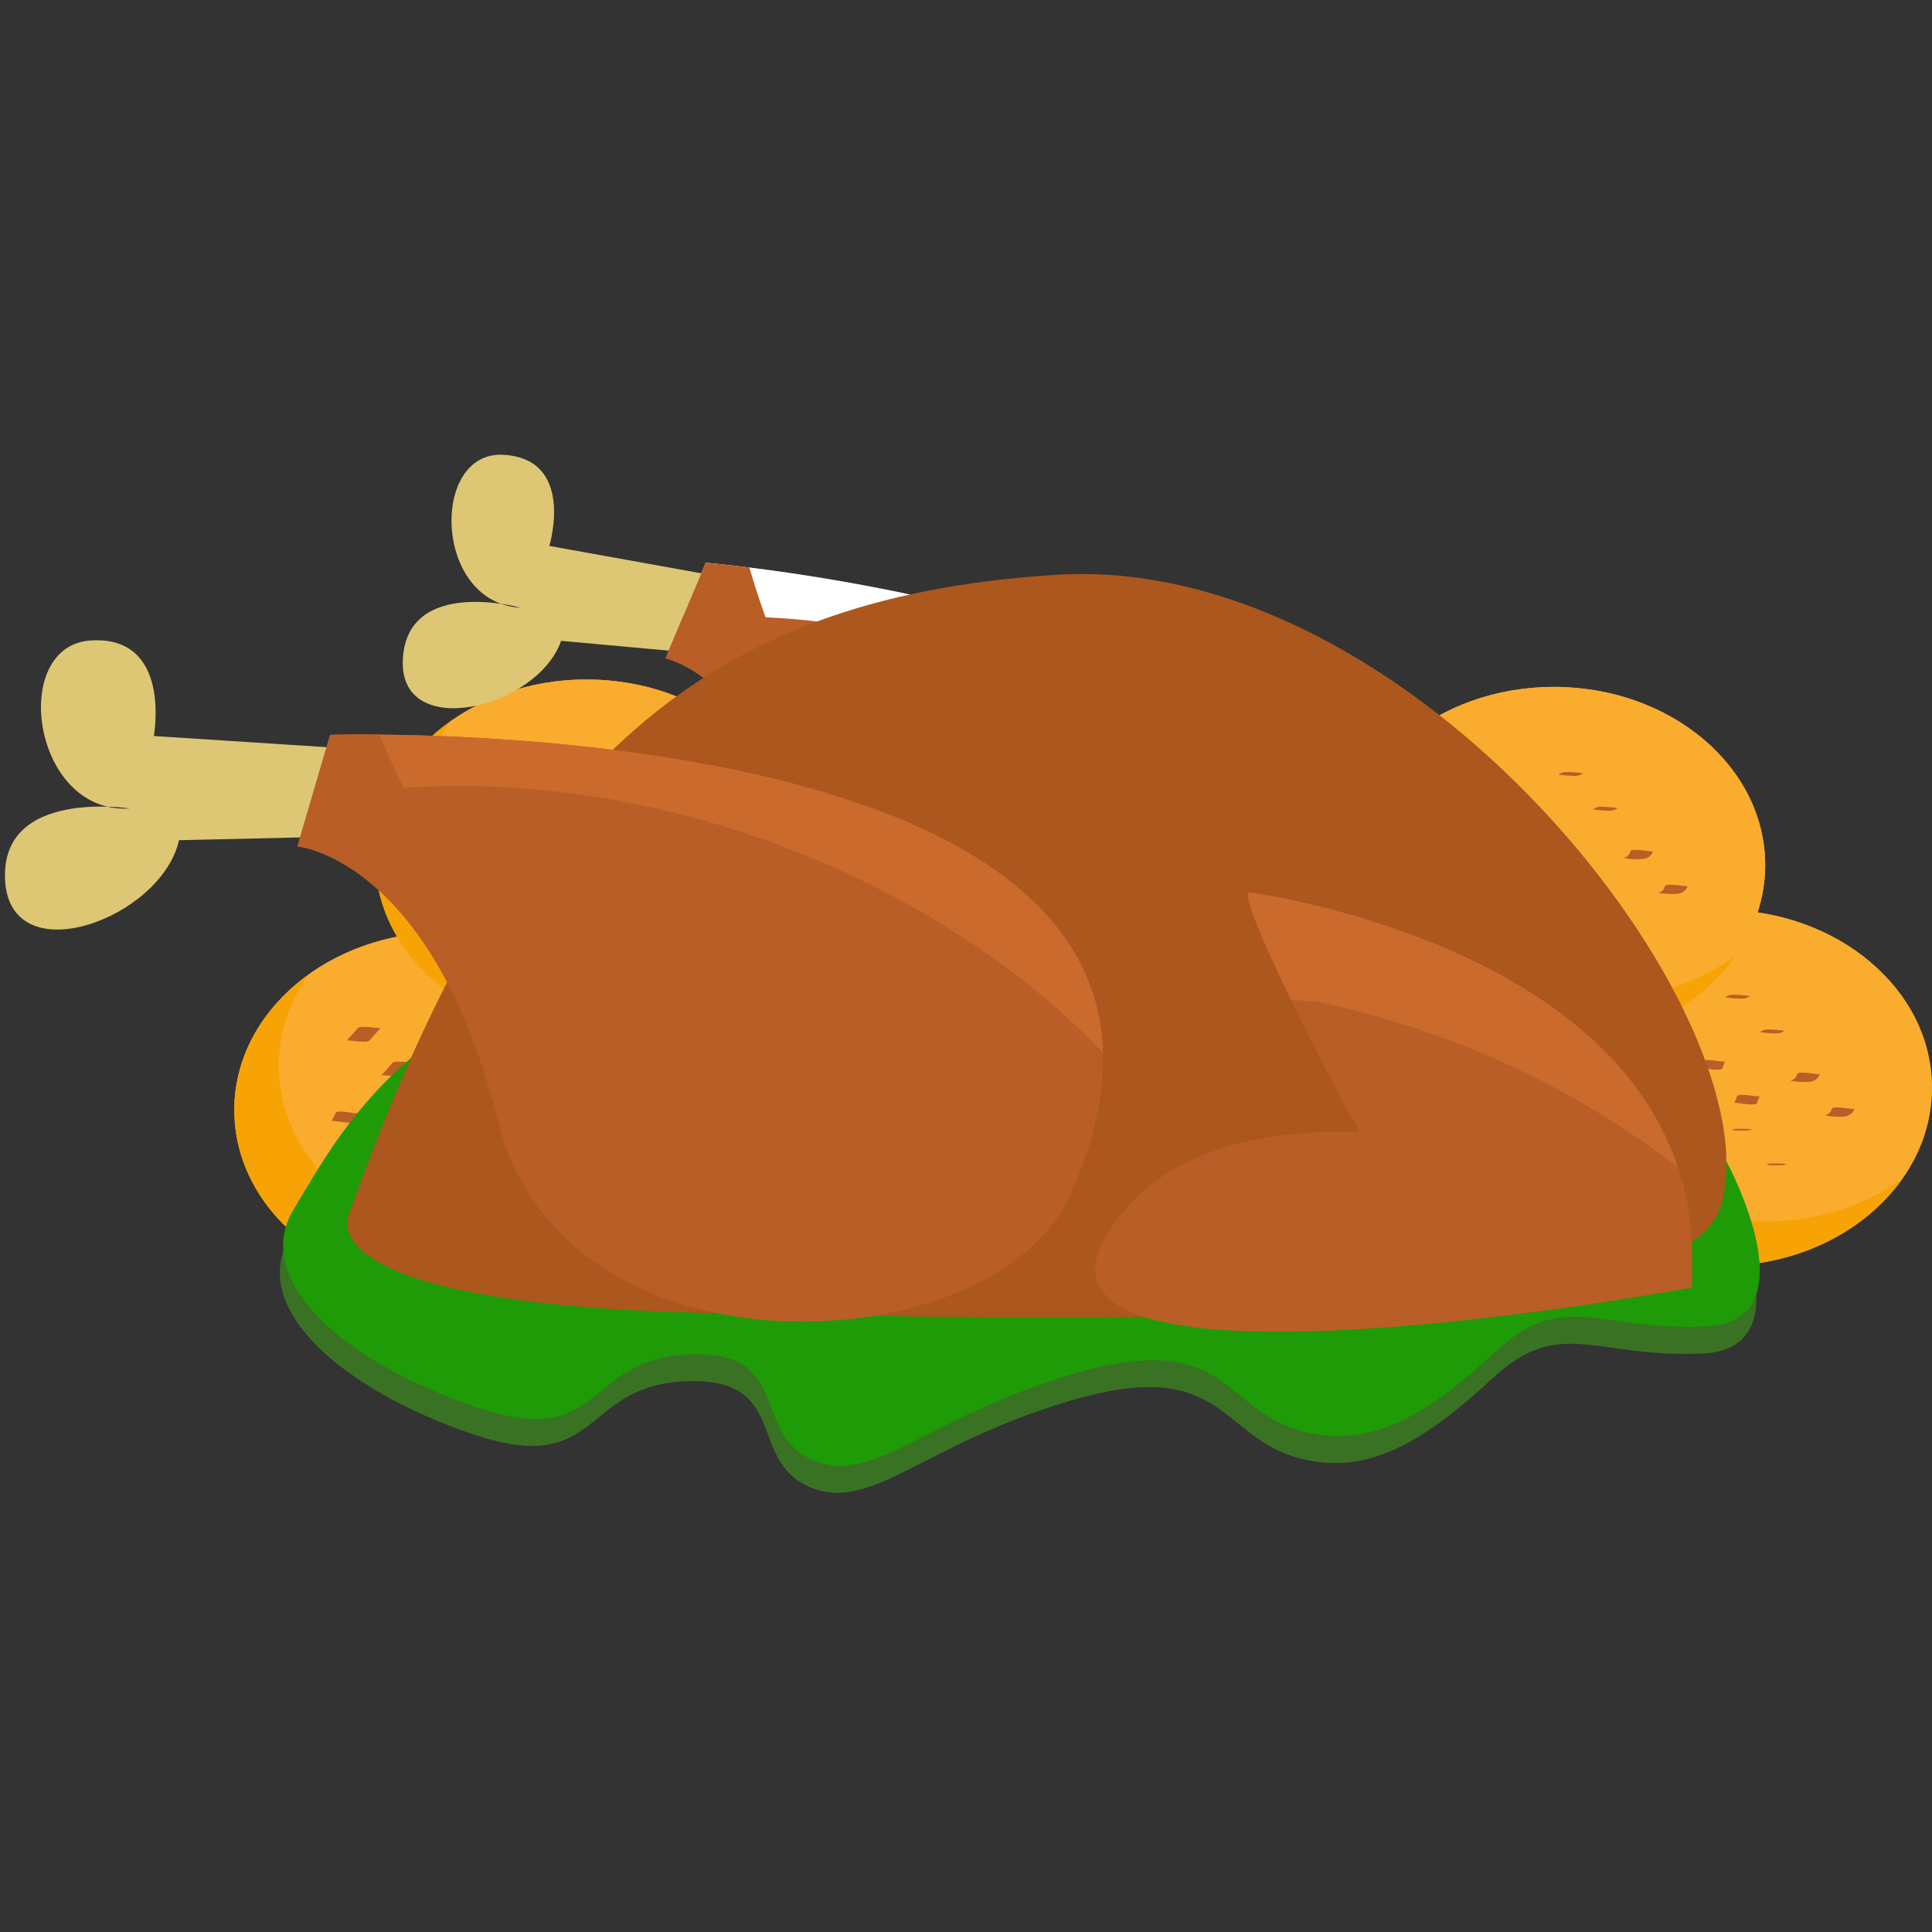 <?xml version="1.0" encoding="UTF-8"?>
<svg width="120px" height="120px" viewBox="0 0 120 120" version="1.1" xmlns="http://www.w3.org/2000/svg" xmlns:xlink="http://www.w3.org/1999/xlink">
    <rect x="0" y="0" width="120" height="120" fill="#333333" stroke="none"/>
    <!-- Generator: Sketch 51.1 (57501) - http://www.bohemiancoding.com/sketch -->
    <title>Turkey2</title>
    <desc>Created with Sketch.</desc>
    <defs>
        <polygon id="path-1" points="0 0.995 26.246 0.995 26.246 23.133 0 23.133"></polygon>
    </defs>
    <g id="Turkey2" stroke="none" stroke-width="1" fill="none" fill-rule="evenodd">
        <g id="Group-97" transform="translate(60, 60.5) scale(-1, 1) translate(-60, -60.5) translate(0, 28)">
            <g id="Group-105" transform="translate(0, 27.505)">
                <mask id="mask-2" fill="white">
                    <use xlink:href="#path-1"></use>
                </mask>
                <g id="Clip-104"></g>
                <path d="M26.246,12.064 C26.246,18.177 20.371,23.133 13.124,23.133 C5.876,23.133 -0,18.177 -0,12.064 C-0,5.951 5.876,0.995 13.124,0.995 C20.371,0.995 26.246,5.951 26.246,12.064" id="Fill-103" fill="#FAAC2F" mask="url(#mask-2)"></path>
            </g>
            <path d="M0.691,43.028 C0.691,36.914 6.566,31.96 13.814,31.96 C19.595,31.96 24.492,35.115 26.241,39.495 C26.194,33.415 20.341,28.5 13.123,28.5 C5.876,28.5 0.001,33.456 0.001,39.568 C0.001,40.806 0.252,41.99 0.695,43.103 C0.695,43.076 0.691,43.052 0.691,43.028" id="Fill-106" fill="#FAAC2F"></path>
            <path d="M21.628,31.148 C22.798,32.805 23.484,34.734 23.484,36.801 C23.484,42.915 17.608,47.869 10.361,47.869 C7.114,47.869 4.147,46.87 1.857,45.222 C4.146,48.461 8.328,50.638 13.124,50.638 C20.371,50.638 26.246,45.682 26.246,39.568 C26.246,36.194 24.451,33.177 21.628,31.148" id="Fill-108" fill="#F7A305"></path>
            <g id="Group-122" transform="translate(3.673, 34.863)" fill="#B85E26">
                <path d="M1.147,6.004 C1.236,6.255 1.368,6.367 1.61,6.448 C1.866,6.533 2.205,6.493 2.471,6.487 C2.57,6.485 2.981,6.425 2.959,6.417 C2.701,6.333 2.628,6.235 2.546,6.004 C2.469,5.788 1.171,6.071 1.147,6.004" id="Fill-110"></path>
                <path d="M5.494,1.175 C5.552,1.203 5.609,1.233 5.667,1.261 C5.886,1.371 6.289,1.306 6.528,1.3 C6.618,1.299 7.05,1.249 7.017,1.231 C6.959,1.202 6.901,1.174 6.845,1.146 C6.624,1.036 6.222,1.1 5.983,1.106 C5.893,1.108 5.461,1.158 5.494,1.175" id="Fill-112"></path>
                <path d="M7.03,5.221 C7.087,5.366 7.145,5.51 7.203,5.654 C7.295,5.882 8.569,5.571 8.603,5.654 C8.544,5.51 8.487,5.366 8.429,5.221 C8.339,4.994 7.063,5.304 7.03,5.221" id="Fill-114"></path>
                <path d="M5.996,9.517 C6.78,9.517 6.806,9.404 5.996,9.404 C5.213,9.404 5.187,9.517 5.996,9.517" id="Fill-116"></path>
                <path d="M11.341,1.764 C11.571,2.022 11.801,2.282 12.033,2.541 C12.133,2.654 12.595,2.596 12.733,2.598 C12.812,2.598 13.407,2.511 13.432,2.541 C13.202,2.282 12.972,2.022 12.741,1.764 C12.641,1.651 12.179,1.707 12.041,1.707 C11.963,1.707 11.368,1.793 11.341,1.764" id="Fill-118"></path>
                <path d="M12.721,7.041 C12.808,7.214 12.894,7.386 12.98,7.559 C13.104,7.805 14.324,7.446 14.381,7.559 C14.294,7.386 14.208,7.214 14.122,7.041 C13.997,6.795 12.778,7.154 12.721,7.041" id="Fill-120"></path>
            </g>
            <g id="Group-135" transform="translate(6.122, 33.637)" fill="#B85E26">
                <path d="M0.85,5.07 C0.939,5.322 1.071,5.435 1.313,5.516 C1.568,5.602 1.908,5.561 2.173,5.555 C2.273,5.552 2.684,5.492 2.662,5.485 C2.404,5.399 2.331,5.302 2.25,5.07 C2.173,4.855 0.874,5.137 0.85,5.07" id="Fill-123"></path>
                <path d="M5.198,0.242 C5.255,0.27 5.313,0.3 5.37,0.328 C5.589,0.437 5.992,0.373 6.231,0.367 C6.322,0.366 6.754,0.316 6.721,0.298 C6.662,0.269 6.605,0.241 6.548,0.213 C6.328,0.102 5.925,0.167 5.686,0.173 C5.597,0.175 5.165,0.225 5.198,0.242" id="Fill-125"></path>
                <path d="M6.732,4.288 C6.791,4.433 6.849,4.577 6.906,4.721 C6.997,4.948 8.273,4.638 8.306,4.721 C8.248,4.577 8.191,4.433 8.133,4.288 C8.041,4.06 6.765,4.372 6.732,4.288" id="Fill-127"></path>
                <path d="M5.7,8.585 C6.483,8.585 6.509,8.472 5.7,8.472 C4.916,8.472 4.89,8.585 5.7,8.585" id="Fill-129"></path>
                <path d="M11.045,0.831 C11.275,1.089 11.505,1.349 11.736,1.609 C11.836,1.722 12.299,1.666 12.436,1.666 C12.514,1.666 13.11,1.579 13.136,1.609 C12.906,1.349 12.676,1.089 12.445,0.831 C12.344,0.718 11.883,0.775 11.744,0.774 C11.666,0.774 11.071,0.86 11.045,0.831" id="Fill-131"></path>
                <path d="M12.425,6.106 C12.511,6.281 12.598,6.454 12.683,6.626 C12.807,6.873 14.028,6.514 14.084,6.626 C13.997,6.454 13.91,6.281 13.826,6.106 C13.702,5.86 12.48,6.218 12.425,6.106" id="Fill-133"></path>
            </g>
            <path d="M105.446,40.951 C105.446,47.064 99.571,52.02 92.323,52.02 C85.075,52.02 79.199,47.064 79.199,40.951 C79.199,34.839 85.075,29.884 92.323,29.884 C99.571,29.884 105.446,34.839 105.446,40.951" id="Fill-136" fill="#FAAC2F"></path>
            <path d="M79.89,44.41 C79.89,38.298 85.765,33.343 93.013,33.343 C98.794,33.343 103.692,36.5 105.442,40.877 C105.393,34.8 99.541,29.884 92.322,29.884 C85.075,29.884 79.2,34.839 79.2,40.951 C79.2,42.189 79.451,43.375 79.895,44.486 C79.894,44.46 79.89,44.436 79.89,44.41" id="Fill-138" fill="#FAAC2F"></path>
            <path d="M100.827,32.531 C101.998,34.188 102.684,36.117 102.684,38.185 C102.684,44.297 96.807,49.253 89.56,49.253 C86.312,49.253 83.346,48.255 81.055,46.606 C83.345,49.845 87.528,52.02 92.323,52.02 C99.571,52.02 105.446,47.064 105.446,40.951 C105.446,37.578 103.65,34.561 100.827,32.531" id="Fill-140" fill="#F7A305"></path>
            <g id="Group-154" transform="translate(83.265, 37.316)" fill="#B85E26">
                <path d="M0.754,4.933 C0.843,5.186 0.974,5.299 1.217,5.38 C1.473,5.466 1.812,5.425 2.078,5.419 C2.177,5.416 2.588,5.356 2.566,5.349 C2.308,5.263 2.236,5.165 2.154,4.933 C2.078,4.717 0.779,4.999 0.754,4.933" id="Fill-142"></path>
                <path d="M5.102,0.105 C5.16,0.135 5.217,0.163 5.275,0.193 C5.493,0.303 5.898,0.238 6.135,0.232 C6.225,0.231 6.658,0.18 6.625,0.163 C6.566,0.134 6.509,0.105 6.453,0.076 C6.235,-0.034 5.828,0.031 5.591,0.037 C5.501,0.038 5.068,0.088 5.102,0.105" id="Fill-144"></path>
                <path d="M6.637,4.152 C6.696,4.296 6.753,4.439 6.811,4.584 C6.901,4.811 8.177,4.501 8.21,4.584 C8.153,4.439 8.095,4.296 8.036,4.152 C7.944,3.924 6.671,4.236 6.637,4.152" id="Fill-146"></path>
                <path d="M5.604,8.448 C6.388,8.448 6.414,8.336 5.604,8.336 C4.82,8.336 4.795,8.448 5.604,8.448" id="Fill-148"></path>
                <path d="M10.949,0.695 C11.179,0.954 11.41,1.213 11.641,1.472 C11.741,1.585 12.203,1.528 12.341,1.528 C12.419,1.528 13.014,1.441 13.04,1.472 L12.348,0.695 C12.249,0.583 11.786,0.64 11.649,0.639 C11.571,0.639 10.976,0.725 10.949,0.695" id="Fill-150"></path>
                <path d="M12.329,5.97 C12.416,6.143 12.503,6.316 12.588,6.49 C12.711,6.737 13.933,6.379 13.988,6.49 C13.902,6.316 13.815,6.143 13.729,5.97 C13.605,5.723 12.386,6.084 12.329,5.97" id="Fill-152"></path>
            </g>
            <g id="Group-167" transform="translate(85.714, 34.863)" fill="#B85E26">
                <path d="M0.458,5.227 C0.546,5.479 0.678,5.592 0.92,5.671 C1.177,5.757 1.515,5.717 1.782,5.711 C1.881,5.708 2.291,5.649 2.27,5.642 C2.011,5.556 1.94,5.459 1.858,5.227 C1.782,5.011 0.481,5.294 0.458,5.227" id="Fill-155"></path>
                <path d="M4.805,0.399 L4.978,0.485 C5.196,0.595 5.6,0.53 5.839,0.524 C5.928,0.523 6.362,0.473 6.327,0.455 L6.156,0.37 C5.937,0.259 5.533,0.324 5.294,0.33 C5.205,0.332 4.772,0.382 4.805,0.399" id="Fill-157"></path>
                <path d="M6.341,4.445 C6.398,4.59 6.456,4.733 6.515,4.878 C6.605,5.105 7.88,4.795 7.914,4.878 C7.855,4.733 7.798,4.59 7.74,4.445 C7.649,4.218 6.374,4.529 6.341,4.445" id="Fill-159"></path>
                <path d="M5.308,8.741 C6.091,8.741 6.117,8.628 5.308,8.628 C4.524,8.628 4.498,8.741 5.308,8.741" id="Fill-161"></path>
                <path d="M10.652,0.989 C10.882,1.248 11.114,1.506 11.343,1.766 C11.443,1.879 11.906,1.823 12.043,1.823 C12.122,1.823 12.718,1.736 12.744,1.766 C12.513,1.506 12.283,1.248 12.052,0.989 C11.953,0.876 11.49,0.934 11.353,0.932 C11.274,0.932 10.679,1.018 10.652,0.989" id="Fill-163"></path>
                <path d="M12.032,6.265 C12.119,6.438 12.206,6.61 12.292,6.783 C12.415,7.03 13.635,6.669 13.691,6.783 C13.606,6.61 13.519,6.438 13.433,6.265 C13.308,6.017 12.09,6.379 12.032,6.265" id="Fill-165"></path>
            </g>
            <path d="M36.607,25.733 C36.607,31.845 30.732,36.801 23.484,36.801 C16.236,36.801 10.361,31.845 10.361,25.733 C10.361,19.621 16.236,14.665 23.484,14.665 C30.732,14.665 36.607,19.621 36.607,25.733" id="Fill-168" fill="#FAAC2F"></path>
            <path d="M11.052,29.192 C11.052,23.079 16.927,18.125 24.174,18.125 C29.955,18.125 34.852,21.28 36.603,25.657 C36.554,19.58 30.701,14.664 23.484,14.664 C16.236,14.664 10.361,19.62 10.361,25.733 C10.361,26.97 10.612,28.156 11.055,29.268 C11.055,29.241 11.052,29.218 11.052,29.192" id="Fill-170" fill="#FAAC2F"></path>
            <path d="M31.988,17.312 C33.16,18.969 33.844,20.898 33.844,22.966 C33.844,29.08 27.969,34.034 20.722,34.034 C17.474,34.034 14.508,33.033 12.217,31.386 C14.506,34.625 18.689,36.802 23.484,36.802 C30.732,36.802 36.607,31.846 36.607,25.733 C36.607,22.358 34.811,19.342 31.988,17.312" id="Fill-172" fill="#F7A305"></path>
            <g id="Group-186" transform="translate(14.694, 21.373)" fill="#B85E26">
                <path d="M0.486,5.658 C0.576,5.91 0.708,6.023 0.949,6.104 C1.205,6.189 1.544,6.149 1.81,6.143 C1.909,6.14 2.32,6.08 2.298,6.073 C2.04,5.987 1.968,5.889 1.887,5.658 C1.81,5.443 0.511,5.726 0.486,5.658" id="Fill-174"></path>
                <path d="M4.834,0.829 C4.892,0.858 4.949,0.887 5.007,0.916 C5.225,1.026 5.63,0.961 5.868,0.955 C5.957,0.954 6.39,0.904 6.357,0.887 C6.299,0.857 6.241,0.829 6.185,0.799 C5.967,0.689 5.56,0.754 5.323,0.76 C5.233,0.761 4.8,0.812 4.834,0.829" id="Fill-176"></path>
                <path d="M6.369,4.876 C6.427,5.021 6.485,5.165 6.543,5.309 C6.634,5.536 7.91,5.226 7.943,5.309 C7.884,5.165 7.827,5.021 7.77,4.876 C7.678,4.65 6.402,4.959 6.369,4.876" id="Fill-178"></path>
                <path d="M5.336,9.172 C6.12,9.172 6.146,9.06 5.336,9.06 C4.553,9.06 4.527,9.172 5.336,9.172" id="Fill-180"></path>
                <path d="M10.681,1.42 C10.912,1.679 11.142,1.937 11.372,2.196 C11.472,2.309 11.935,2.253 12.072,2.253 C12.151,2.253 12.746,2.166 12.773,2.196 C12.543,1.937 12.312,1.679 12.082,1.42 C11.982,1.307 11.519,1.365 11.382,1.364 C11.304,1.364 10.708,1.449 10.681,1.42" id="Fill-182"></path>
                <path d="M12.061,6.695 C12.147,6.867 12.234,7.04 12.32,7.213 C12.443,7.46 13.664,7.1 13.719,7.213 C13.634,7.04 13.547,6.867 13.462,6.695 C13.338,6.448 12.118,6.807 12.061,6.695" id="Fill-184"></path>
            </g>
            <g id="Group-199" transform="translate(17.143, 18.92)" fill="#B85E26">
                <path d="M0.19,5.952 C0.279,6.205 0.411,6.316 0.652,6.397 C0.908,6.482 1.248,6.442 1.513,6.436 C1.612,6.434 2.024,6.374 2.002,6.366 C1.743,6.281 1.671,6.184 1.59,5.952 C1.513,5.736 0.214,6.018 0.19,5.952" id="Fill-187"></path>
                <path d="M4.537,1.124 C4.595,1.152 4.653,1.181 4.71,1.209 C4.929,1.32 5.332,1.255 5.571,1.249 C5.662,1.247 6.094,1.197 6.061,1.18 C6.002,1.151 5.944,1.122 5.888,1.094 C5.668,0.985 5.265,1.049 5.026,1.055 C4.937,1.056 4.504,1.106 4.537,1.124" id="Fill-189"></path>
                <path d="M6.072,5.17 C6.131,5.315 6.189,5.458 6.246,5.603 C6.338,5.83 7.613,5.519 7.647,5.603 C7.588,5.458 7.531,5.315 7.473,5.17 C7.38,4.942 6.107,5.253 6.072,5.17" id="Fill-191"></path>
                <path d="M5.04,9.466 C5.823,9.466 5.849,9.353 5.04,9.353 C4.256,9.353 4.23,9.466 5.04,9.466" id="Fill-193"></path>
                <path d="M10.384,1.712 C10.614,1.971 10.845,2.231 11.076,2.49 C11.177,2.603 11.638,2.545 11.777,2.546 C11.855,2.546 12.45,2.459 12.476,2.49 C12.246,2.231 12.015,1.971 11.785,1.712 C11.685,1.599 11.222,1.657 11.085,1.656 C11.006,1.656 10.411,1.742 10.384,1.712" id="Fill-195"></path>
                <path d="M11.765,6.988 C11.852,7.161 11.938,7.335 12.024,7.508 C12.147,7.754 13.368,7.395 13.424,7.508 C13.337,7.335 13.251,7.161 13.164,6.988 C13.042,6.741 11.821,7.101 11.765,6.988" id="Fill-197"></path>
            </g>
            <path d="M96.697,25.272 C96.697,31.384 90.822,36.34 83.574,36.34 C76.326,36.34 70.45,31.384 70.45,25.272 C70.45,19.159 76.326,14.203 83.574,14.203 C90.822,14.203 96.697,19.159 96.697,25.272" id="Fill-200" fill="#FAAC2F"></path>
            <path d="M71.142,28.731 C71.142,22.618 77.017,17.662 84.265,17.662 C90.046,17.662 94.944,20.819 96.693,25.196 C96.644,19.119 90.791,14.203 83.574,14.203 C76.326,14.203 70.451,19.159 70.451,25.272 C70.451,26.508 70.702,27.694 71.146,28.806 C71.146,28.781 71.142,28.756 71.142,28.731" id="Fill-202" fill="#FAAC2F"></path>
            <path d="M92.078,16.851 C93.25,18.508 93.935,20.436 93.935,22.505 C93.935,28.619 88.06,33.573 80.811,33.573 C77.563,33.573 74.599,32.572 72.306,30.925 C74.596,34.164 78.779,36.341 83.574,36.341 C90.822,36.341 96.697,31.385 96.697,25.272 C96.697,21.898 94.902,18.881 92.078,16.851" id="Fill-204" fill="#F7A305"></path>
            <g id="Group-218" transform="translate(74.694, 21.373)" fill="#B85E26">
                <path d="M0.576,5.197 C0.666,5.449 0.798,5.562 1.039,5.643 C1.295,5.728 1.634,5.688 1.9,5.682 C1.999,5.679 2.411,5.619 2.389,5.612 C2.13,5.526 2.058,5.428 1.977,5.197 C1.9,4.982 0.601,5.265 0.576,5.197" id="Fill-206"></path>
                <path d="M4.924,0.369 C4.982,0.397 5.039,0.427 5.097,0.455 C5.316,0.565 5.719,0.5 5.958,0.494 C6.048,0.493 6.481,0.443 6.448,0.425 C6.389,0.396 6.331,0.368 6.275,0.34 C6.054,0.229 5.652,0.294 5.413,0.3 C5.323,0.302 4.891,0.352 4.924,0.369" id="Fill-208"></path>
                <path d="M6.46,4.415 C6.517,4.56 6.576,4.704 6.632,4.848 C6.723,5.075 8,4.766 8.033,4.848 C7.976,4.704 7.917,4.56 7.861,4.415 C7.769,4.188 6.493,4.499 6.46,4.415" id="Fill-210"></path>
                <path d="M5.427,8.711 C6.21,8.711 6.236,8.599 5.427,8.599 C4.643,8.599 4.617,8.711 5.427,8.711" id="Fill-212"></path>
                <path d="M10.772,0.958 C11.002,1.218 11.232,1.476 11.464,1.736 C11.563,1.849 12.026,1.793 12.163,1.793 C12.241,1.793 12.837,1.707 12.863,1.736 C12.633,1.476 12.403,1.218 12.173,0.958 C12.072,0.845 11.609,0.901 11.472,0.901 C11.394,0.901 10.797,0.987 10.772,0.958" id="Fill-214"></path>
                <path d="M12.152,6.233 C12.238,6.406 12.325,6.579 12.411,6.752 C12.534,6.999 13.754,6.639 13.81,6.752 C13.725,6.579 13.638,6.406 13.552,6.233 C13.428,5.987 12.207,6.346 12.152,6.233" id="Fill-216"></path>
            </g>
            <g id="Group-231" transform="translate(77.143, 18.92)" fill="#B85E26">
                <path d="M0.28,5.491 C0.369,5.742 0.503,5.855 0.743,5.936 C0.999,6.022 1.339,5.981 1.605,5.975 C1.704,5.973 2.115,5.913 2.093,5.905 C1.835,5.819 1.762,5.721 1.68,5.491 C1.604,5.275 0.304,5.558 0.28,5.491" id="Fill-219"></path>
                <path d="M4.628,0.661 C4.685,0.691 4.743,0.719 4.8,0.748 C5.018,0.859 5.424,0.794 5.661,0.787 C5.751,0.786 6.184,0.736 6.151,0.719 C6.092,0.689 6.035,0.661 5.978,0.632 C5.76,0.521 5.354,0.586 5.116,0.592 C5.027,0.594 4.594,0.644 4.628,0.661" id="Fill-221"></path>
                <path d="M6.163,4.709 C6.221,4.853 6.279,4.997 6.336,5.142 C6.428,5.369 7.703,5.058 7.737,5.142 C7.679,4.997 7.621,4.853 7.562,4.709 C7.47,4.481 6.197,4.792 6.163,4.709" id="Fill-223"></path>
                <path d="M5.131,9.005 C5.914,9.005 5.94,8.892 5.131,8.892 C4.347,8.892 4.321,9.005 5.131,9.005" id="Fill-225"></path>
                <path d="M10.475,1.251 C10.705,1.51 10.935,1.77 11.166,2.029 C11.267,2.141 11.729,2.085 11.867,2.085 C11.945,2.085 12.54,1.998 12.566,2.029 C12.336,1.77 12.106,1.51 11.875,1.251 C11.775,1.138 11.312,1.196 11.175,1.195 C11.097,1.195 10.502,1.28 10.475,1.251" id="Fill-227"></path>
                <path d="M11.855,6.527 C11.941,6.7 12.028,6.873 12.114,7.046 C12.237,7.292 13.458,6.933 13.514,7.046 C13.427,6.873 13.342,6.7 13.256,6.527 C13.132,6.28 11.911,6.64 11.855,6.527" id="Fill-229"></path>
            </g>
            <path d="M12.958,45.864 C12.958,45.864 7.578,55.771 14.241,56.068 C20.903,56.366 23.106,53.74 27.24,57.56 C31.374,61.382 35.116,63.918 39.694,62.455 C44.273,60.992 44.198,56.26 53.477,58.987 C62.756,61.713 65.922,66.035 69.765,64.337 C73.609,62.636 70.932,57.515 77.445,57.796 C83.956,58.075 82.608,63.808 90.678,61.064 C98.749,58.319 104.654,53.197 101.957,48.777 C99.26,44.356 93.92,33.692 77.072,33.308 C60.223,32.925 20.116,30.975 12.958,45.864" id="Fill-232" fill="#3A7224"></path>
            <path d="M12.754,44.182 C12.754,44.182 7.375,54.089 14.037,54.386 C20.7,54.684 22.902,52.059 27.036,55.879 C31.17,59.7 34.912,62.238 39.491,60.773 C44.069,59.313 43.994,54.579 53.273,57.304 C62.553,60.031 65.717,64.353 69.562,62.656 C73.405,60.956 70.728,55.836 77.24,56.114 C83.752,56.394 82.404,62.127 90.475,59.385 C98.545,56.638 104.45,51.516 101.752,47.095 C99.056,42.675 93.716,32.01 76.868,31.626 C60.019,31.244 19.912,29.294 12.754,44.182" id="Fill-234" fill="#1E9B06"></path>
            <path d="M39.599,48.068 C39.226,49.895 39.082,51.795 39.121,53.73 C39.166,56.011 39.415,58.364 40.058,60.565 C41.407,60.009 42.342,59.169 43.32,58.392 C43.177,56.612 42.896,54.823 42.417,53.141 C41.975,51.589 40.928,49.792 39.599,48.068" id="Fill-236" fill="#1E9B06"></path>
            <path d="M70.594,43.811 C69.913,48.041 70.601,52.728 72.332,56.636 C72.492,56.993 72.664,57.38 72.852,57.779 C73.524,56.744 74.659,56.003 77.24,56.113 C78.37,56.164 79.259,56.377 80.006,56.681 C80.991,49.853 79.554,42.07 75.351,36.562 C72.864,37.733 71.126,40.501 70.594,43.811" id="Fill-238" fill="#1E9B06"></path>
            <path d="M91.62,55.29 C92.201,54.186 91.998,52.593 91.59,51.105 C91.249,51.783 91.063,52.535 91.053,53.311 C91.047,53.885 91.091,54.981 91.494,55.412 C91.524,55.443 91.538,55.465 91.559,55.491 C91.565,55.433 91.579,55.366 91.62,55.29" id="Fill-240" fill="#1E9B06"></path>
            <path d="M91.894,39.434 C92.643,40.58 93.434,41.886 94.172,43.284 C95.874,42.889 97.672,42.879 99.398,43.309 C96.839,39.545 92.674,34.925 85.101,32.794 C87.848,34.454 90.22,36.869 91.894,39.434" id="Fill-242" fill="#1E9B06"></path>
            <path d="M44.171,31.909 C38.865,32.331 33.67,33.036 29.042,34.171 C31.456,35.048 33.75,36.198 35.801,37.517 C36.502,37.967 37.181,38.451 37.84,38.96 C39.535,36.324 41.699,33.938 44.171,31.909" id="Fill-244" fill="#1E9B06"></path>
            <path d="M85.929,51.809 C86.296,49.261 87.613,47.145 89.436,45.624 C87.714,42.081 85.339,38.771 81.799,36.952 C81.789,36.946 81.778,36.943 81.768,36.939 C85.368,43.812 86.283,52.482 84.751,59.758 C85.638,60.117 86.735,60.254 88.289,59.969 C86.19,57.992 85.54,54.511 85.929,51.809" id="Fill-246" fill="#1E9B06"></path>
            <path d="M12.754,44.182 C12.754,44.182 8.837,51.405 11.84,53.699 C12.603,53.712 13.378,53.574 14.082,53.32 C19.529,51.359 21.402,46.029 21.613,40.722 C21.651,39.76 21.673,38.812 21.696,37.871 C21.221,37.821 20.745,37.782 20.266,37.762 C19.962,37.749 19.66,37.746 19.359,37.751 C16.331,39.435 14.024,41.543 12.754,44.182" id="Fill-248" fill="#1E9B06"></path>
            <path d="M100.318,49.546 C99.234,48.556 97.758,48.149 96.3,48.241 C97.192,51.026 97.541,53.896 96.756,56.492 C99.031,55.095 100.778,53.503 101.695,51.865 C101.219,50.794 100.636,49.835 100.318,49.546" id="Fill-250" fill="#1E9B06"></path>
            <path d="M65.122,47.416 C64.994,42.013 66.762,35.802 71.258,32.637 C70.552,32.161 69.826,31.767 69.087,31.435 C65.194,31.353 60.809,31.295 56.238,31.367 C51.676,32.953 47.384,35.914 44.194,39.173 C43.182,40.206 42.351,41.32 41.67,42.496 C45.237,46.424 47.725,51.287 48.58,56.481 C49.825,56.497 51.346,56.739 53.274,57.305 C62.542,60.029 65.709,64.342 69.547,62.66 C66.559,58.275 65.242,52.518 65.122,47.416" id="Fill-252" fill="#1E9B06"></path>
            <path d="M33.916,50.576 C34.042,48.216 34.566,45.916 35.41,43.72 C35.171,43.524 34.933,43.335 34.696,43.157 C32.334,41.382 29.695,39.956 26.899,39.014 C26.897,39.692 26.89,40.367 26.863,41.03 C26.674,45.798 25.251,50.384 22.331,53.783 C23.876,53.8 25.283,54.26 27.036,55.879 C29.613,58.263 32.036,60.144 34.606,60.87 C33.807,57.419 33.75,53.68 33.916,50.576" id="Fill-254" fill="#1E9B06"></path>
            <path d="M73.608,8.12 L85.881,5.908 C85.881,5.908 84.227,0.479 88.758,0.248 C93.287,0.016 93.081,9.468 87.659,9.745 C87.659,9.745 94.716,7.799 94.979,12.953 C95.241,18.11 86.602,16.002 85.149,11.803 L74.807,12.745 L73.608,8.12 Z" id="Fill-256" fill="#DDC774"></path>
            <path d="M38.338,37.009 C43.544,45.72 67.336,44.348 69.325,29.36 C71.312,14.372 78.669,12.893 78.669,12.893 L76.163,6.956 C76.163,6.956 22.991,11.332 38.338,37.009" id="Fill-258" fill="#B85E26"></path>
            <path d="M37.69,26.786 C46.271,17.264 59.421,11.005 72.207,10.352 C74.033,10.257 75.833,10.277 77.611,10.387 L76.164,6.956 C76.164,6.956 34.012,10.424 35.601,29.31 C36.28,28.435 36.971,27.582 37.69,26.786" id="Fill-260" fill="#FFFFFF"></path>
            <path d="M76.164,6.956 C76.164,6.956 75.152,7.039 73.456,7.249 C71.235,14.854 67.249,22.124 62.406,27.496 C57.18,33.296 50.257,37.873 42.756,40.722 C51.446,44.771 67.696,41.634 69.325,29.36 C71.312,14.372 78.668,12.893 78.668,12.893 L76.164,6.956 Z" id="Fill-262" fill="#B85E26"></path>
            <path d="M13.095,46.837 C9.812,35.192 31.993,6.292 54.436,7.703 C76.878,9.114 88.539,20.049 98.254,47.244 C98.254,47.244 101.904,53.039 75.637,53.551 C49.37,54.064 15.305,54.677 13.095,46.837" id="Fill-264" fill="#AC571E"></path>
            <path d="M98.255,47.244 C95.153,38.561 91.851,31.544 88.064,25.957 C85.544,29.516 82.71,32.735 79.694,35.4 C68.931,44.909 53.495,50.202 39.174,49.302 C29.638,48.702 20.937,45.625 13.227,40.745 C12.692,43.044 12.614,45.131 13.095,46.837 C15.304,54.677 49.371,54.064 75.637,53.551 C101.904,53.039 98.255,47.244 98.255,47.244" id="Fill-266" fill="#AC571E"></path>
            <path d="M96.499,18.616 L110.445,17.716 C110.445,17.716 109.294,11.461 114.366,11.78 C119.439,12.099 118.009,22.596 111.938,22.216 C111.938,22.216 120.042,20.947 119.68,26.719 C119.319,32.493 109.966,29.047 108.881,24.187 L97.247,23.919 L96.499,18.616 Z" id="Fill-268" fill="#DDC774"></path>
            <path d="M53.561,46.29 C58.252,56.652 84.917,58.152 89.032,41.717 C93.149,25.284 101.527,24.574 101.527,24.574 L99.492,17.646 C99.492,17.646 39.734,15.744 53.561,46.29" id="Fill-270" fill="#B85E26"></path>
            <path d="M54.138,34.823 C64.902,25.316 80.337,20.023 94.657,20.922 C96.701,21.052 98.703,21.302 100.668,21.652 L99.493,17.646 C99.493,17.646 52.12,16.139 51.492,37.367 C52.358,36.48 53.236,35.619 54.138,34.823" id="Fill-272" fill="#CB6A2D"></path>
            <path d="M99.492,17.646 C99.492,17.646 98.356,17.611 96.441,17.628 C93.001,25.812 87.64,33.4 81.567,38.764 C75.011,44.554 66.722,48.767 58.01,50.985 C67.171,56.602 85.662,55.179 89.033,41.717 C93.149,25.284 101.527,24.574 101.527,24.574 L99.492,17.646 Z" id="Fill-274" fill="#B85E26"></path>
            <path d="M23.12,44.453 C23.12,44.453 44.547,37.453 51.25,48.695 C57.953,59.935 14.933,51.977 14.933,51.977 C14.933,51.977 13.782,45.72 23.12,44.453" id="Fill-276" fill="#B85E26"></path>
            <path d="M14.952,51.668 C14.952,51.668 29.631,53.826 36.649,40.357 C43.665,26.887 42.398,27.427 42.398,27.427 C42.398,27.427 13.458,31.172 14.952,51.668" id="Fill-278" fill="#B85E26"></path>
            <path d="M38.177,34.216 C38.723,34.177 39.269,34.139 39.815,34.099 C43.228,27.076 42.398,27.427 42.398,27.427 C42.398,27.427 20.533,30.263 15.802,44.473 C22.439,39.416 29.893,35.989 38.177,34.216" id="Fill-280" fill="#CB6A2D"></path>
            <path d="M48.024,45.224 C44.989,46.886 41.765,48.165 38.339,49.05 C32.311,51.751 25.978,52.973 19.338,52.712 C30.124,54.389 56.616,57.692 51.25,48.695 C50.392,47.255 49.29,46.118 48.024,45.224" id="Fill-282" fill="#B85E26"></path>
        </g>
    </g>
</svg>
